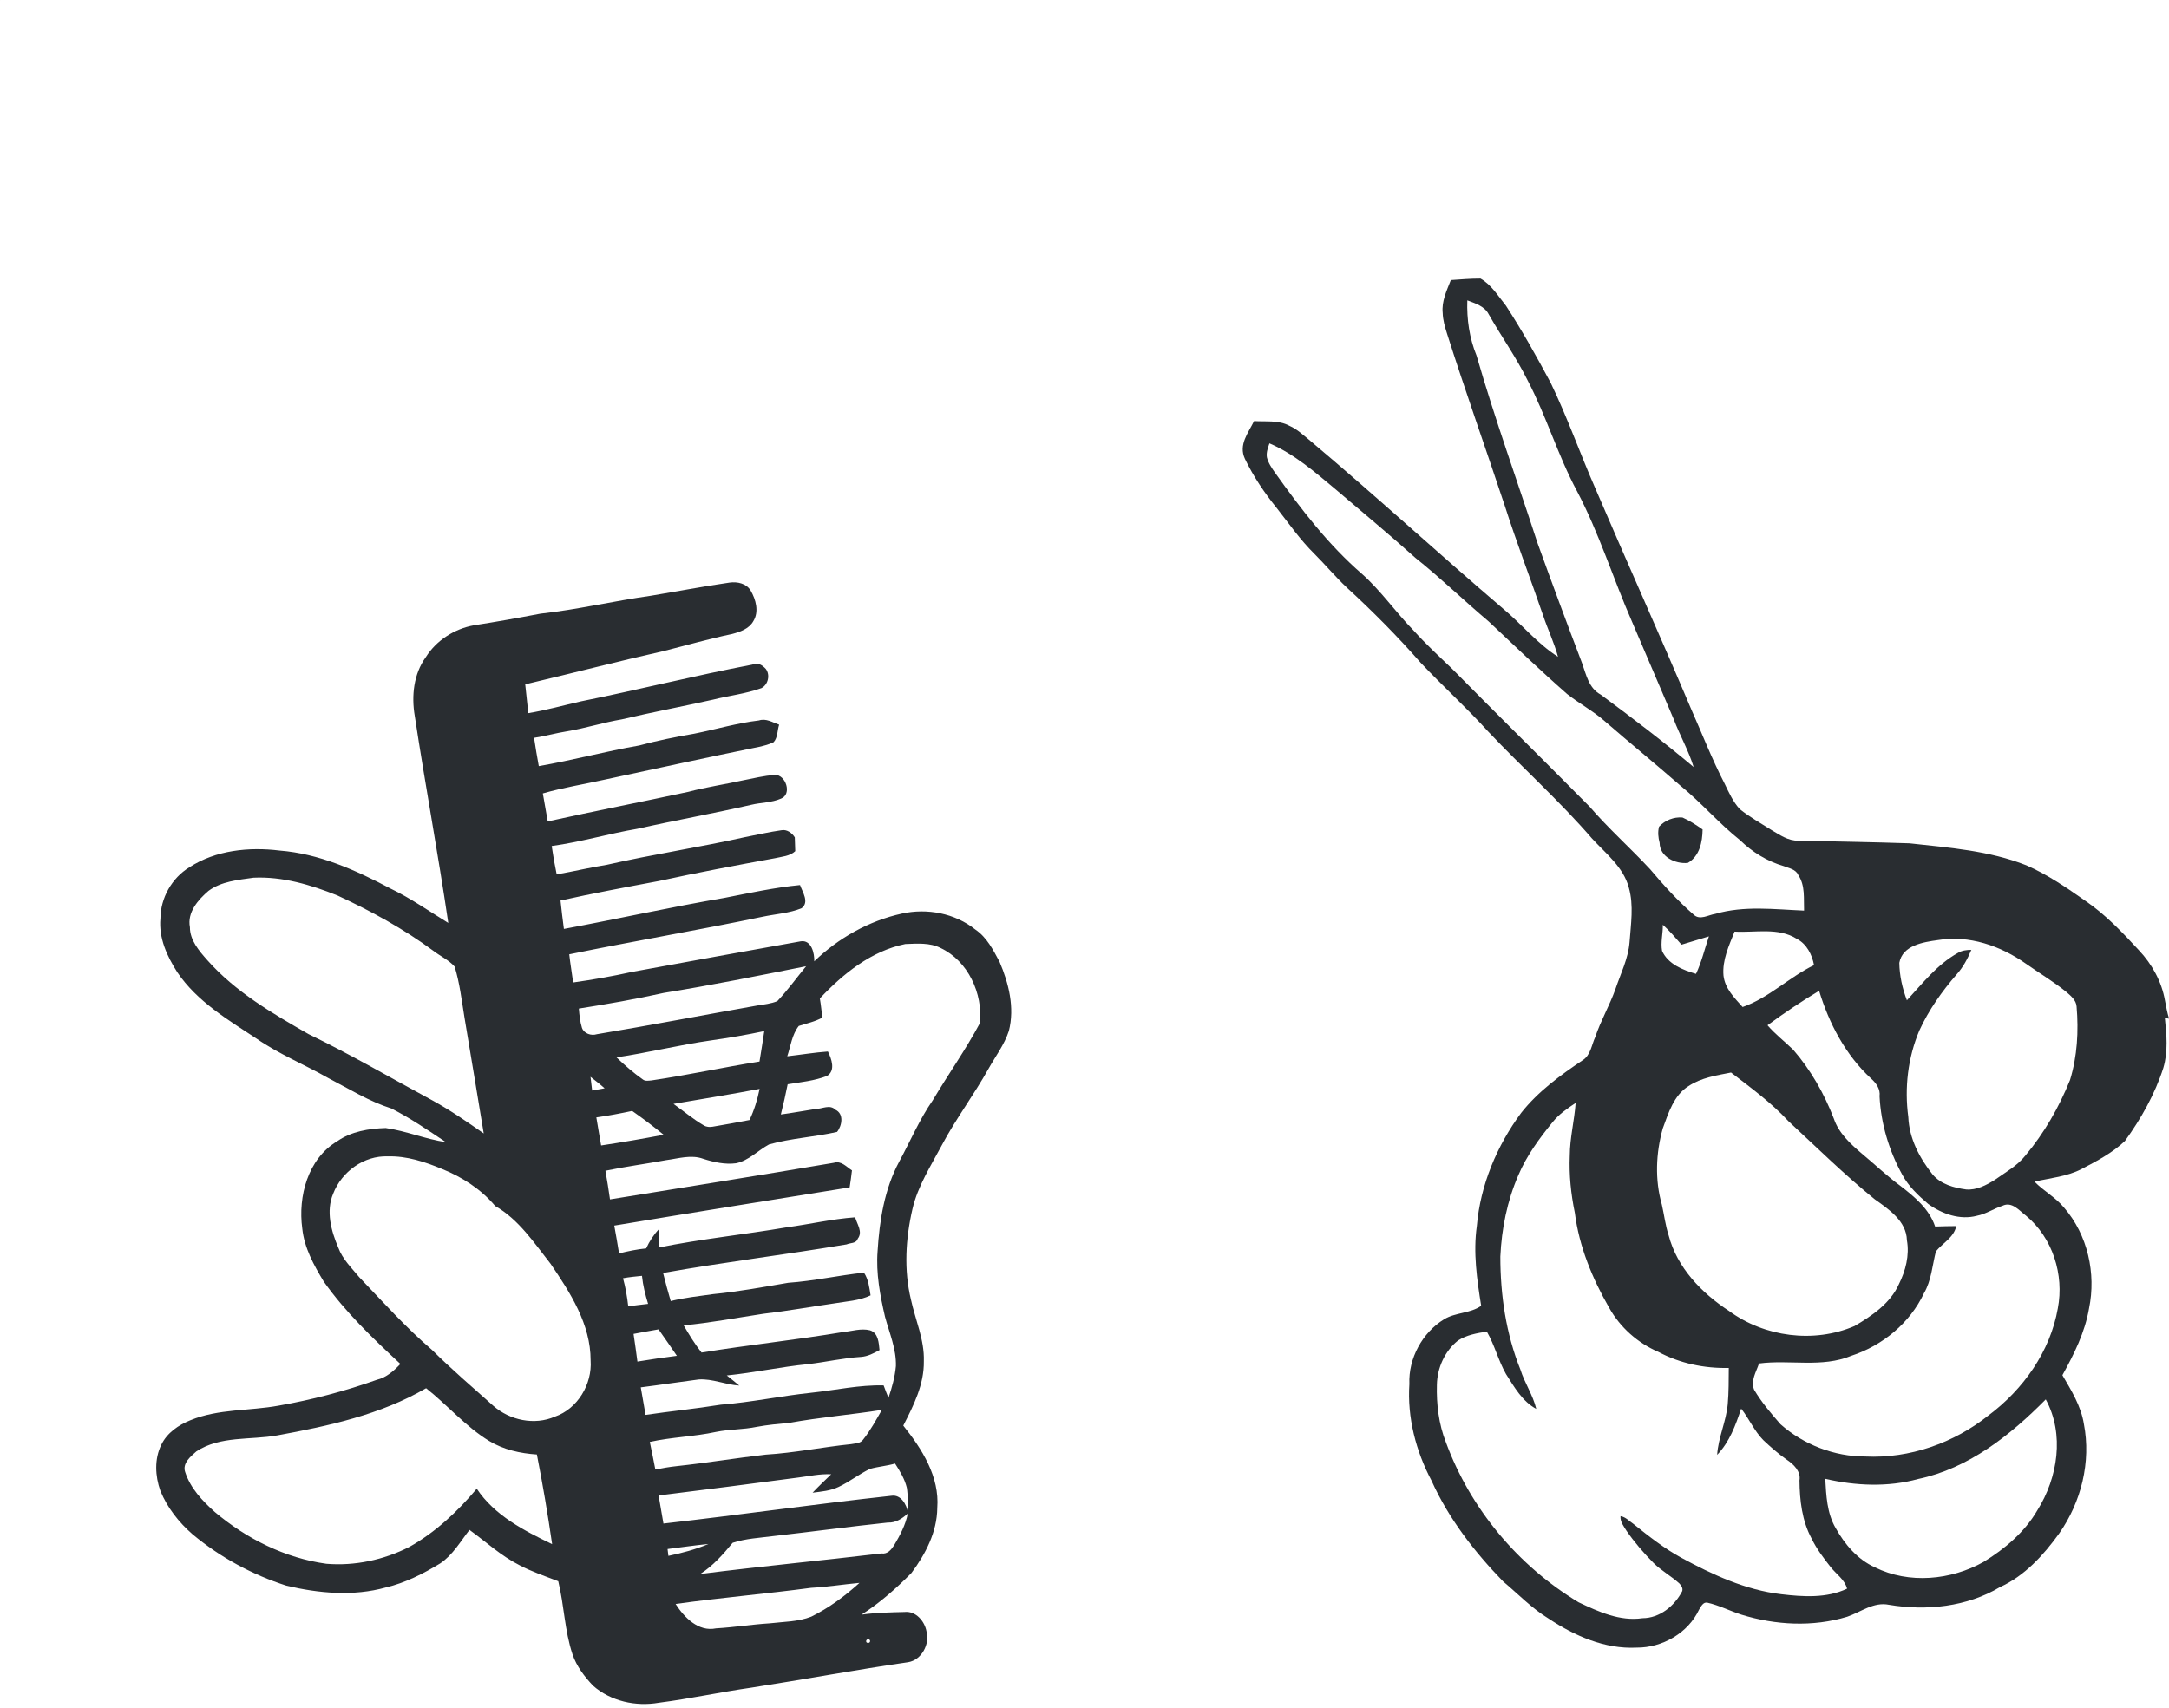 <svg width="325" height="256" viewBox="0 0 325 256" fill="none" xmlns="http://www.w3.org/2000/svg">
<path opacity="0.96" d="M0 0H0.016C0.011 0.005 0.005 0.011 0 0.016V0Z" fill="#212529"/>
<path opacity="0.96" d="M217.392 41.973C218.87 41.87 220.351 41.744 221.838 41.748C223.481 42.669 224.477 44.376 225.645 45.806C228.07 49.534 230.242 53.429 232.341 57.349C234.851 62.538 236.756 67.985 239.073 73.259C243.755 84.197 248.655 95.042 253.289 106.005C254.99 109.84 256.508 113.762 258.44 117.493C259.074 118.813 259.683 120.165 260.686 121.259C262.153 122.435 263.8 123.353 265.383 124.36C266.644 125.105 267.922 126.028 269.465 125.986C275.017 126.11 280.573 126.197 286.124 126.384C292.02 127.033 298.061 127.473 303.632 129.681C306.809 131.073 309.686 133.051 312.519 135.037C315.518 137.089 318.035 139.745 320.487 142.405C322.466 144.497 323.915 147.138 324.404 149.99C324.567 150.882 324.745 151.785 325 152.658C324.789 152.627 324.58 152.596 324.378 152.567C324.642 155.046 324.876 157.609 324.149 160.042C322.89 163.99 320.807 167.652 318.397 170.998C316.523 172.774 314.193 173.997 311.916 175.187C309.726 176.332 307.219 176.541 304.846 177.085C306.214 178.49 308.008 179.442 309.264 180.967C312.815 185.047 314.102 190.836 313.017 196.092C312.405 199.669 310.771 202.949 309.028 206.092C310.367 208.382 311.819 210.73 312.243 213.394C313.359 219.083 311.836 225.132 308.524 229.841C306.18 233.078 303.381 236.171 299.679 237.85C294.726 240.813 288.674 241.449 283.052 240.506C280.748 240.022 278.827 241.598 276.771 242.296C271.624 243.859 266.037 243.559 260.93 241.98C259.214 241.425 257.593 240.586 255.83 240.186C255.187 240.053 254.861 240.789 254.58 241.238C252.933 244.748 249.06 246.954 245.223 246.925C240.487 247.167 235.949 245.164 232.081 242.598C229.54 241.056 227.483 238.892 225.22 236.998C220.918 232.556 217.056 227.576 214.506 221.913C212.163 217.487 210.844 212.455 211.18 207.426C211.015 203.582 213.119 199.716 216.378 197.715C218.094 196.666 220.286 196.859 221.938 195.696C221.309 191.75 220.722 187.724 221.289 183.733C221.814 177.599 224.288 171.707 227.932 166.778C230.46 163.577 233.793 161.142 237.154 158.886C238.339 158.136 238.482 156.593 239.026 155.424C239.853 152.947 241.187 150.684 242.057 148.225C242.835 145.911 243.969 143.685 244.169 141.211C244.364 138.498 244.822 135.681 244.06 133.016C243.242 129.923 240.594 127.904 238.528 125.646C233.662 120.005 228.086 115.038 222.979 109.627C219.744 106.047 216.158 102.808 212.852 99.3C209.395 95.356 205.695 91.627 201.833 88.081C200.108 86.467 198.601 84.644 196.929 82.981C194.817 80.902 193.129 78.459 191.306 76.138C189.459 73.859 187.804 71.4 186.535 68.757C185.548 66.64 187.046 64.877 187.909 63.1C189.661 63.223 191.586 62.923 193.198 63.807C194.383 64.321 195.312 65.233 196.302 66.037C206.078 74.255 215.478 82.901 225.189 91.189C228.003 93.533 230.34 96.454 233.45 98.43C232.877 96.318 231.923 94.333 231.229 92.263C229.34 86.749 227.239 81.311 225.464 75.76C222.612 67.165 219.564 58.634 216.825 50.003C216.505 48.994 216.198 47.967 216.173 46.897C215.987 45.161 216.78 43.542 217.392 41.973ZM219.862 45.014C219.766 47.847 220.173 50.67 221.249 53.298C223.973 62.751 227.328 72.002 230.369 81.353C232.541 87.37 234.764 93.368 237.041 99.346C237.677 101.098 238.042 103.117 239.84 104.093C244.58 107.588 249.262 111.159 253.773 114.949C253.011 112.484 251.717 110.227 250.801 107.819C248.7 102.944 246.643 98.05 244.542 93.177C241.705 86.689 239.607 79.886 236.298 73.608C233.424 68.256 231.719 62.376 228.895 57.004C227.194 53.558 224.953 50.417 223.057 47.082C222.432 45.872 221.036 45.461 219.862 45.014ZM190.212 66.442C189.986 67.111 189.712 67.809 189.83 68.532C190.039 69.394 190.555 70.137 191.057 70.851C194.932 76.289 199.032 81.647 204.103 86.031C206.969 88.588 209.157 91.787 211.842 94.522C213.632 96.51 215.595 98.328 217.53 100.176C224.373 107.117 231.327 113.949 238.179 120.879C241.023 124.178 244.284 127.075 247.248 130.261C249.273 132.667 251.397 135.008 253.776 137.071C254.703 137.967 255.966 137.111 257.002 136.96C261.348 135.692 265.881 136.284 270.321 136.468C270.248 134.685 270.515 132.733 269.465 131.164C269.101 130.268 268.049 130.117 267.255 129.794C264.79 129.074 262.553 127.698 260.721 125.908C257.546 123.389 254.916 120.276 251.772 117.726C248.051 114.478 244.227 111.35 240.496 108.115C238.74 106.557 236.645 105.456 234.811 104.006C230.787 100.48 226.934 96.774 223.034 93.112C219.339 89.995 215.864 86.62 212.083 83.603C208.174 80.088 204.117 76.749 200.124 73.332C197.029 70.749 193.954 68.052 190.212 66.442ZM249.153 138.589C249.187 139.892 248.804 141.213 249.04 142.5C249.936 144.492 252.155 145.373 254.129 145.948C254.976 144.152 255.421 142.204 256.063 140.33C254.687 140.726 253.329 141.177 251.955 141.571C251.057 140.544 250.172 139.496 249.153 138.589ZM259.905 139.614C259.067 141.706 258.047 143.879 258.244 146.191C258.462 148.152 259.874 149.532 261.112 150.917C265.065 149.541 268.073 146.446 271.811 144.637C271.511 143.058 270.724 141.482 269.247 140.71C266.457 138.934 263.002 139.803 259.905 139.614ZM290.344 140.89C288.196 141.184 285.053 141.675 284.592 144.294C284.615 146.209 285.048 148.118 285.726 149.91C288.083 147.362 290.273 144.53 293.361 142.811C293.966 142.44 294.682 142.349 295.382 142.353C294.828 143.667 294.155 144.95 293.194 146.013C290.978 148.561 289.006 151.353 287.594 154.43C285.873 158.503 285.344 163.028 285.937 167.405C286.071 170.607 287.609 173.535 289.564 175.996C290.793 177.474 292.778 178.017 294.61 178.259C296.176 178.381 297.598 177.626 298.884 176.83C300.473 175.702 302.236 174.738 303.472 173.19C306.298 169.82 308.519 165.945 310.164 161.869C311.26 158.31 311.467 154.521 311.152 150.828C311.078 149.857 310.256 149.217 309.584 148.63C307.674 147.087 305.556 145.833 303.555 144.421C299.768 141.74 295.013 140.099 290.344 140.89ZM264.839 153.652C265.999 154.988 267.402 156.078 268.674 157.3C271.315 160.335 273.334 163.89 274.779 167.641C275.506 169.802 277.238 171.403 278.927 172.843C280.873 174.453 282.698 176.212 284.737 177.71C286.873 179.358 289.072 181.172 289.957 183.815C291.011 183.771 292.051 183.757 293.119 183.748C292.783 185.447 291.087 186.292 290.073 187.532C289.532 189.633 289.404 191.892 288.285 193.809C286.178 198.282 282.076 201.652 277.409 203.182C273.011 205.019 268.149 203.731 263.567 204.338C263.153 205.603 262.282 206.904 262.833 208.273C263.938 210.143 265.357 211.811 266.786 213.442C270.25 216.508 274.859 218.289 279.492 218.28C286.131 218.605 292.774 216.255 297.941 212.129C303.15 208.249 307.216 202.533 308.344 196.065C309.311 191.036 307.561 185.494 303.581 182.194C302.565 181.436 301.48 180.009 300.044 180.707C298.743 181.129 297.585 181.937 296.227 182.197C293.677 182.888 290.969 181.921 288.905 180.42C287.427 179.166 285.98 177.79 285.046 176.072C283.052 172.468 281.838 168.423 281.631 164.304C281.78 163.199 281.111 162.312 280.353 161.631C276.546 158.119 274.065 153.396 272.573 148.485C269.912 150.081 267.338 151.816 264.839 153.652ZM253.02 162.759C250.803 164.128 249.992 166.807 249.147 169.115C248.111 172.806 247.946 176.823 249.009 180.529C249.356 182.057 249.536 183.626 250.025 185.122C251.283 189.978 254.974 193.789 259.076 196.466C264.403 200.374 271.791 201.348 277.885 198.724C280.493 197.186 283.238 195.332 284.521 192.468C285.535 190.445 286.133 188.128 285.728 185.867C285.653 182.988 283.007 181.225 280.908 179.731C276.386 176.065 272.233 171.972 267.967 168.017C265.408 165.246 262.355 163.023 259.378 160.735C257.195 161.162 254.912 161.511 253.02 162.759ZM232.646 168.161C230.647 170.62 228.733 173.21 227.497 176.149C225.831 179.984 225 184.151 224.809 188.317C224.809 194.071 225.653 199.881 227.812 205.239C228.444 207.271 229.7 209.063 230.189 211.144C228.097 210.023 226.878 207.844 225.647 205.906C224.5 203.882 223.955 201.579 222.788 199.565C221.298 199.789 219.744 200.065 218.461 200.903C216.478 202.486 215.355 205.003 215.304 207.522C215.224 210.441 215.578 213.425 216.656 216.155C220.313 226.097 227.465 234.666 236.534 240.128C239.52 241.54 242.708 243.01 246.112 242.512C248.693 242.501 250.901 240.689 252.05 238.481C252.219 238.039 251.912 237.585 251.612 237.287C250.392 236.189 248.938 235.393 247.766 234.237C246.288 232.734 244.9 231.137 243.706 229.399C243.291 228.727 242.748 228.054 242.815 227.222C243.586 227.333 244.107 227.958 244.736 228.374C247.017 230.201 249.327 232.029 251.901 233.439C256.588 235.984 261.553 238.296 266.908 238.919C270.177 239.308 273.714 239.539 276.764 238.085C276.395 236.7 275.13 235.911 274.292 234.837C273.231 233.49 272.189 232.111 271.442 230.564C270.008 227.914 269.661 224.837 269.63 221.871C269.865 220.472 268.736 219.439 267.707 218.743C266.455 217.865 265.299 216.853 264.192 215.808C262.844 214.421 262.077 212.609 260.895 211.104C260.061 213.583 259.156 216.108 257.295 218.031C257.462 215.43 258.642 213.04 258.882 210.452C259.045 208.638 259.023 206.819 259.038 205.007C255.387 205.092 251.728 204.327 248.495 202.606C245.394 201.275 242.753 198.927 241.107 195.974C238.582 191.588 236.61 186.799 235.969 181.748C235.385 178.935 235.093 176.06 235.213 173.188C235.225 170.527 235.907 167.937 236.092 165.293C234.844 166.122 233.591 166.981 232.646 168.161ZM287.416 221.649C282.872 222.894 278.049 222.68 273.494 221.622C273.636 224.13 273.743 226.753 275.039 228.981C276.402 231.429 278.327 233.712 280.928 234.884C286.026 237.425 292.334 236.822 297.227 234.072C300.415 232.111 303.372 229.615 305.273 226.342C308.344 221.464 309.371 214.932 306.534 209.723C301.225 215.092 294.962 220.066 287.416 221.649Z" fill="#212529"/>
<path opacity="0.96" d="M109.316 87.308C110.49 87.145 111.819 87.43 112.477 88.497C113.26 89.844 113.76 91.683 112.877 93.093C112.228 94.249 110.883 94.702 109.68 95.016C106.241 95.736 102.859 96.707 99.451 97.566C92.51 99.129 85.625 100.923 78.699 102.561C78.848 104 79.008 105.438 79.162 106.877C81.832 106.434 84.437 105.705 87.072 105.105C95.647 103.377 104.136 101.239 112.726 99.602C113.509 99.186 114.249 99.7 114.747 100.243C115.434 101.141 115.103 102.633 114.078 103.131C111.73 103.975 109.236 104.249 106.828 104.856C102.284 105.874 97.704 106.732 93.173 107.808C90.4 108.271 87.719 109.14 84.949 109.598C83.295 109.863 81.678 110.321 80.022 110.576C80.233 111.992 80.475 113.404 80.731 114.814C85.776 113.942 90.731 112.599 95.778 111.721C98.491 110.992 101.241 110.436 104.007 109.958C107.246 109.313 110.43 108.36 113.716 107.971C114.807 107.615 115.763 108.271 116.746 108.606C116.461 109.436 116.553 110.521 115.926 111.221C115.241 111.577 114.478 111.755 113.731 111.928C105.994 113.491 98.291 115.203 90.571 116.848C87.494 117.54 84.366 118.029 81.336 118.905C81.569 120.303 81.827 121.699 82.072 123.1C89.082 121.555 96.125 120.174 103.142 118.667C105.859 117.946 108.644 117.542 111.386 116.935C112.937 116.624 114.485 116.261 116.066 116.123C117.749 116.054 118.722 119.045 117.022 119.685C115.61 120.305 114.02 120.256 112.542 120.617C106.89 121.911 101.179 122.933 95.523 124.203C91.21 124.934 87.003 126.195 82.665 126.788C82.868 128.211 83.119 129.627 83.412 131.037C85.92 130.61 88.395 130.001 90.912 129.605C97.786 128.036 104.774 126.993 111.657 125.45C113.471 125.105 115.27 124.674 117.099 124.421C117.913 124.263 118.676 124.834 119.091 125.49C119.107 126.008 119.14 127.042 119.158 127.56C118.349 128.32 117.151 128.374 116.132 128.614C110.31 129.681 104.491 130.77 98.709 132.035C93.791 132.958 88.868 133.867 83.986 134.961C84.137 136.38 84.304 137.798 84.493 139.214C92.521 137.722 100.492 135.935 108.544 134.563C112.304 133.829 116.055 133.007 119.874 132.638C120.261 133.721 121.299 135.21 120.11 136.108C118.26 136.866 116.212 136.973 114.265 137.387C104.636 139.397 94.931 141.04 85.296 143.018C85.447 144.43 85.698 145.828 85.88 147.238C88.844 146.822 91.794 146.3 94.716 145.653C103.135 144.103 111.559 142.574 119.987 141.068C121.586 140.822 122.057 142.874 122.006 144.07C125.628 140.568 130.208 137.998 135.141 136.913C138.925 136.068 143.098 136.866 146.151 139.31C147.865 140.473 148.821 142.362 149.77 144.141C151.151 147.367 152.058 151.013 151.167 154.497C150.5 156.54 149.181 158.277 148.136 160.133C145.958 164.048 143.245 167.641 141.137 171.598C139.49 174.709 137.527 177.715 136.722 181.192C135.697 185.616 135.419 190.316 136.495 194.763C137.162 197.829 138.525 200.781 138.427 203.978C138.485 207.466 136.898 210.628 135.346 213.649C138.147 217.135 140.8 221.313 140.442 225.986C140.406 229.606 138.676 232.903 136.569 235.738C134.288 238.05 131.833 240.222 129.092 241.978C131.226 241.685 133.389 241.634 135.541 241.582C137.22 241.4 138.547 242.952 138.825 244.482C139.361 246.38 138.089 248.79 136.073 249.108C128.238 250.244 120.452 251.694 112.626 252.912C107.968 253.57 103.371 254.586 98.704 255.18C95.274 255.776 91.51 254.96 88.866 252.628C87.574 251.26 86.389 249.724 85.782 247.921C84.597 244.375 84.533 240.589 83.648 236.971C81.683 236.216 79.677 235.544 77.814 234.555C75.075 233.17 72.812 231.064 70.346 229.277C68.988 231.022 67.856 233.023 65.982 234.286C63.436 235.84 60.731 237.22 57.812 237.907C52.945 239.264 47.758 238.79 42.907 237.638C37.793 235.995 32.98 233.381 28.853 229.937C26.799 228.149 25.063 225.948 24.029 223.418C23.246 221.208 23.115 218.643 24.18 216.504C25.034 214.734 26.748 213.556 28.529 212.844C32.733 211.113 37.357 211.464 41.755 210.657C46.76 209.785 51.693 208.482 56.48 206.779C57.903 206.444 59.019 205.437 59.995 204.407C55.875 200.583 51.766 196.666 48.509 192.059C47.026 189.6 45.595 187.026 45.292 184.111C44.634 179.306 46.13 173.648 50.53 171.036C52.631 169.551 55.279 169.133 57.791 169.053C60.853 169.48 63.741 170.725 66.802 171.165C64.154 169.391 61.502 167.579 58.663 166.129C55.295 165.06 52.298 163.177 49.183 161.56C45.63 159.539 41.819 157.988 38.445 155.655C34.145 152.823 29.516 150.075 26.575 145.72C25.038 143.327 23.769 140.575 24.04 137.651C24.058 134.572 25.75 131.58 28.375 129.977C32.326 127.409 37.306 126.904 41.893 127.469C47.813 127.931 53.329 130.412 58.51 133.16C61.549 134.616 64.303 136.564 67.171 138.316C65.644 127.947 63.719 117.642 62.147 107.281C61.638 104.289 61.978 101.014 63.794 98.497C65.382 95.969 68.09 94.229 71.018 93.708C74.346 93.195 77.661 92.601 80.969 91.968C86.516 91.363 91.957 90.064 97.479 89.288C101.425 88.639 105.356 87.877 109.316 87.308ZM37.989 131.537C35.685 131.864 33.175 132.08 31.243 133.509C29.685 134.843 28.026 136.726 28.458 138.95C28.453 140.915 29.838 142.511 31.07 143.899C35.263 148.636 40.797 151.867 46.23 154.975C52.591 158.056 58.699 161.623 64.915 164.98C67.547 166.429 70.019 168.146 72.481 169.866C71.54 164.081 70.56 158.303 69.602 152.523C69.181 149.955 68.89 147.34 68.121 144.855C67.234 143.861 65.973 143.296 64.933 142.494C60.471 139.192 55.579 136.522 50.55 134.194C46.559 132.598 42.331 131.333 37.989 131.537ZM122.844 149.632C123.013 150.582 123.093 151.538 123.222 152.5C122.12 153.114 120.875 153.368 119.69 153.752C118.674 155.033 118.469 156.776 117.96 158.301C119.992 158.07 122.013 157.734 124.054 157.583C124.599 158.69 125.232 160.438 123.925 161.247C122.046 161.974 120.001 162.176 118.022 162.492C117.722 164.01 117.377 165.518 116.999 167.021C118.756 166.789 120.494 166.46 122.246 166.191C123.202 166.187 124.35 165.469 125.17 166.305C126.482 166.916 126.177 168.701 125.423 169.635C122.051 170.409 118.558 170.569 115.225 171.512C113.567 172.41 112.199 173.926 110.303 174.329C108.633 174.553 106.959 174.173 105.374 173.668C103.558 173.001 101.657 173.624 99.825 173.864C96.792 174.426 93.733 174.822 90.714 175.456C90.965 176.883 91.203 178.31 91.398 179.749C102.584 177.932 113.776 176.156 124.948 174.26C126.037 173.906 126.824 174.867 127.658 175.4C127.551 176.247 127.451 177.103 127.309 177.95C115.55 179.851 103.787 181.712 92.039 183.673C92.292 185.058 92.537 186.445 92.757 187.839C94.095 187.51 95.447 187.224 96.823 187.09C97.312 186.016 97.957 185.022 98.773 184.164C98.753 185.096 98.733 186.019 98.722 186.959C105.058 185.672 111.497 185.02 117.866 183.935C121.295 183.475 124.676 182.681 128.134 182.432C128.429 183.482 129.323 184.627 128.518 185.647C128.314 186.376 127.355 186.25 126.853 186.492C117.704 188.031 108.491 189.144 99.356 190.772C99.709 192.181 100.085 193.587 100.498 194.983C102.597 194.471 104.747 194.238 106.881 193.938C110.648 193.573 114.369 192.88 118.098 192.244C121.913 191.981 125.652 191.128 129.454 190.725C130.134 191.735 130.257 192.951 130.446 194.129C128.758 194.943 126.857 195.012 125.043 195.327C121.486 195.839 117.949 196.477 114.378 196.888C110.401 197.486 106.443 198.249 102.435 198.62C103.257 200.025 104.104 201.421 105.118 202.7C112.153 201.559 119.249 200.81 126.279 199.638C127.618 199.512 129.012 199.027 130.357 199.367C131.617 199.758 131.673 201.25 131.789 202.331C130.922 202.811 130.01 203.284 129.003 203.353C126.337 203.52 123.725 204.132 121.075 204.436C116.993 204.839 112.98 205.723 108.9 206.132C109.523 206.637 110.156 207.128 110.768 207.646C108.707 207.533 106.766 206.593 104.694 206.733C101.797 207.104 98.909 207.551 96.012 207.916C96.254 209.289 96.499 210.663 96.732 212.042C100.48 211.488 104.249 211.121 107.988 210.515C112.551 210.161 117.037 209.196 121.588 208.72C125.19 208.342 128.767 207.524 132.404 207.624C132.625 208.251 132.871 208.869 133.129 209.487C133.656 207.944 134.094 206.357 134.243 204.732C134.319 202.164 133.267 199.774 132.613 197.344C131.869 194.127 131.244 190.827 131.497 187.513C131.782 182.908 132.525 178.195 134.737 174.086C136.404 171.016 137.765 167.77 139.766 164.893C142.078 161.004 144.708 157.305 146.838 153.312C147.278 148.905 145.07 144.028 140.953 142.078C139.328 141.237 137.416 141.42 135.655 141.475C130.539 142.52 126.342 145.92 122.844 149.632ZM99.445 148.803C95.238 149.741 90.987 150.477 86.734 151.151C86.81 152.123 86.914 153.103 87.201 154.041C87.508 154.904 88.593 155.26 89.431 154.993C97.466 153.654 105.463 152.109 113.484 150.689C114.489 150.528 115.525 150.428 116.472 150.035C118.022 148.392 119.352 146.551 120.786 144.804C113.689 146.222 106.59 147.652 99.445 148.803ZM106.61 155.909C101.832 156.585 97.146 157.759 92.374 158.466C93.622 159.655 94.927 160.789 96.336 161.787C96.703 162.063 97.186 161.949 97.608 161.92C103.033 161.127 108.389 159.942 113.802 159.088C114.047 157.567 114.296 156.051 114.518 154.528C111.899 155.082 109.26 155.535 106.61 155.909ZM88.481 161.38C88.553 162.052 88.637 162.752 88.726 163.432C89.342 163.312 89.978 163.226 90.596 163.099C89.92 162.492 89.191 161.938 88.481 161.38ZM100.916 165.433C102.433 166.509 103.855 167.728 105.47 168.664C105.867 168.906 106.35 168.937 106.801 168.85C108.638 168.537 110.474 168.208 112.306 167.852C113.013 166.369 113.491 164.793 113.818 163.186C109.529 164.004 105.218 164.695 100.916 165.433ZM89.355 167.461C89.58 168.864 89.835 170.262 90.071 171.665C93.204 171.192 96.33 170.658 99.44 170.062C97.913 168.813 96.336 167.621 94.722 166.489C92.944 166.865 91.156 167.21 89.355 167.461ZM58.112 173.301C54.528 173.161 51.195 175.598 49.925 178.886C48.814 181.51 49.617 184.469 50.69 186.975C51.319 188.709 52.682 190.005 53.827 191.403C57.378 195.112 60.811 198.951 64.721 202.295C67.667 205.21 70.811 207.913 73.903 210.67C76.382 212.851 80.064 213.645 83.146 212.306C86.558 211.124 88.751 207.426 88.497 203.874C88.508 198.458 85.44 193.715 82.505 189.405C80.044 186.276 77.732 182.757 74.204 180.743C72.094 178.239 69.277 176.405 66.249 175.193C63.676 174.117 60.933 173.217 58.112 173.301ZM93.353 191.563C93.731 192.94 93.971 194.349 94.135 195.77C95.125 195.634 96.116 195.521 97.11 195.405C96.69 194.031 96.334 192.637 96.192 191.203C95.24 191.297 94.293 191.388 93.353 191.563ZM94.931 199.907C95.129 201.288 95.338 202.666 95.511 204.054C97.477 203.722 99.449 203.442 101.423 203.189C100.521 201.857 99.596 200.541 98.675 199.225C97.428 199.454 96.174 199.654 94.931 199.907ZM41.564 215.112C37.529 215.844 33.004 215.148 29.416 217.52C28.564 218.274 27.315 219.292 27.735 220.575C28.515 223.014 30.321 224.93 32.191 226.6C36.935 230.6 42.718 233.503 48.903 234.357C53.16 234.71 57.516 233.777 61.318 231.838C65.239 229.652 68.561 226.524 71.438 223.107C74.101 227.116 78.512 229.379 82.73 231.415C82.081 226.916 81.32 222.436 80.444 217.976C77.959 217.816 75.449 217.255 73.301 215.955C69.77 213.801 67.074 210.592 63.848 208.044C57.04 212.013 49.232 213.703 41.564 215.112ZM118.318 213.229C116.666 213.383 115.01 213.536 113.378 213.838C111.363 214.258 109.291 214.183 107.275 214.596C104.002 215.306 100.632 215.366 97.364 216.095C97.653 217.471 97.935 218.841 98.195 220.228C99.26 220.019 100.332 219.834 101.414 219.719C105.874 219.243 110.301 218.505 114.756 217.996C119.04 217.736 123.256 216.864 127.52 216.428C128.138 216.304 128.883 216.342 129.296 215.793C130.408 214.405 131.262 212.829 132.14 211.293C127.542 212.017 122.9 212.402 118.318 213.229ZM130.37 220.128C128.727 220.904 127.302 222.069 125.657 222.838C124.443 223.421 123.071 223.532 121.757 223.703C122.653 222.747 123.609 221.855 124.547 220.942C122.889 220.855 121.255 221.222 119.618 221.431C112.644 222.36 105.665 223.252 98.682 224.119C98.92 225.522 99.171 226.922 99.409 228.327C110.81 227.038 122.171 225.404 133.574 224.163C135.01 223.95 135.815 225.468 136.06 226.649C136.019 225.415 136.066 224.174 135.879 222.958C135.553 221.64 134.846 220.464 134.116 219.336C132.887 219.694 131.6 219.788 130.37 220.128ZM133.047 228.176C127.331 228.783 121.635 229.55 115.923 230.199C113.869 230.471 111.766 230.56 109.78 231.211C108.349 232.945 106.848 234.659 104.92 235.889C113.958 234.735 123.027 233.89 132.071 232.807C132.991 232.952 133.547 232.234 133.974 231.584C134.854 230.095 135.69 228.539 136.022 226.822C135.199 227.571 134.228 228.241 133.047 228.176ZM100.027 232.145C100.065 232.483 100.107 232.825 100.151 233.17C102.201 232.743 104.229 232.207 106.161 231.387C104.109 231.584 102.07 231.891 100.027 232.145ZM121.526 237.963C114.772 238.863 107.98 239.435 101.23 240.38C102.53 242.407 104.651 244.586 107.29 244.035C109.981 243.881 112.644 243.448 115.334 243.281C117.415 243.032 119.578 243.063 121.559 242.281C124.209 240.976 126.602 239.199 128.785 237.22C126.362 237.445 123.956 237.827 121.526 237.963ZM130.092 245.684C129.712 245.642 129.654 246.247 130.068 246.211C130.455 246.267 130.488 245.649 130.092 245.684Z" fill="#212529"/>
<path opacity="0.96" d="M248.588 123.892C249.471 122.938 250.8 122.4 252.103 122.518C253.17 122.983 254.162 123.636 255.114 124.308C255.089 126.182 254.671 128.294 252.908 129.317C251.061 129.519 248.695 128.427 248.675 126.304C248.466 125.519 248.381 124.692 248.588 123.892Z" fill="#212529"/>
</svg>
